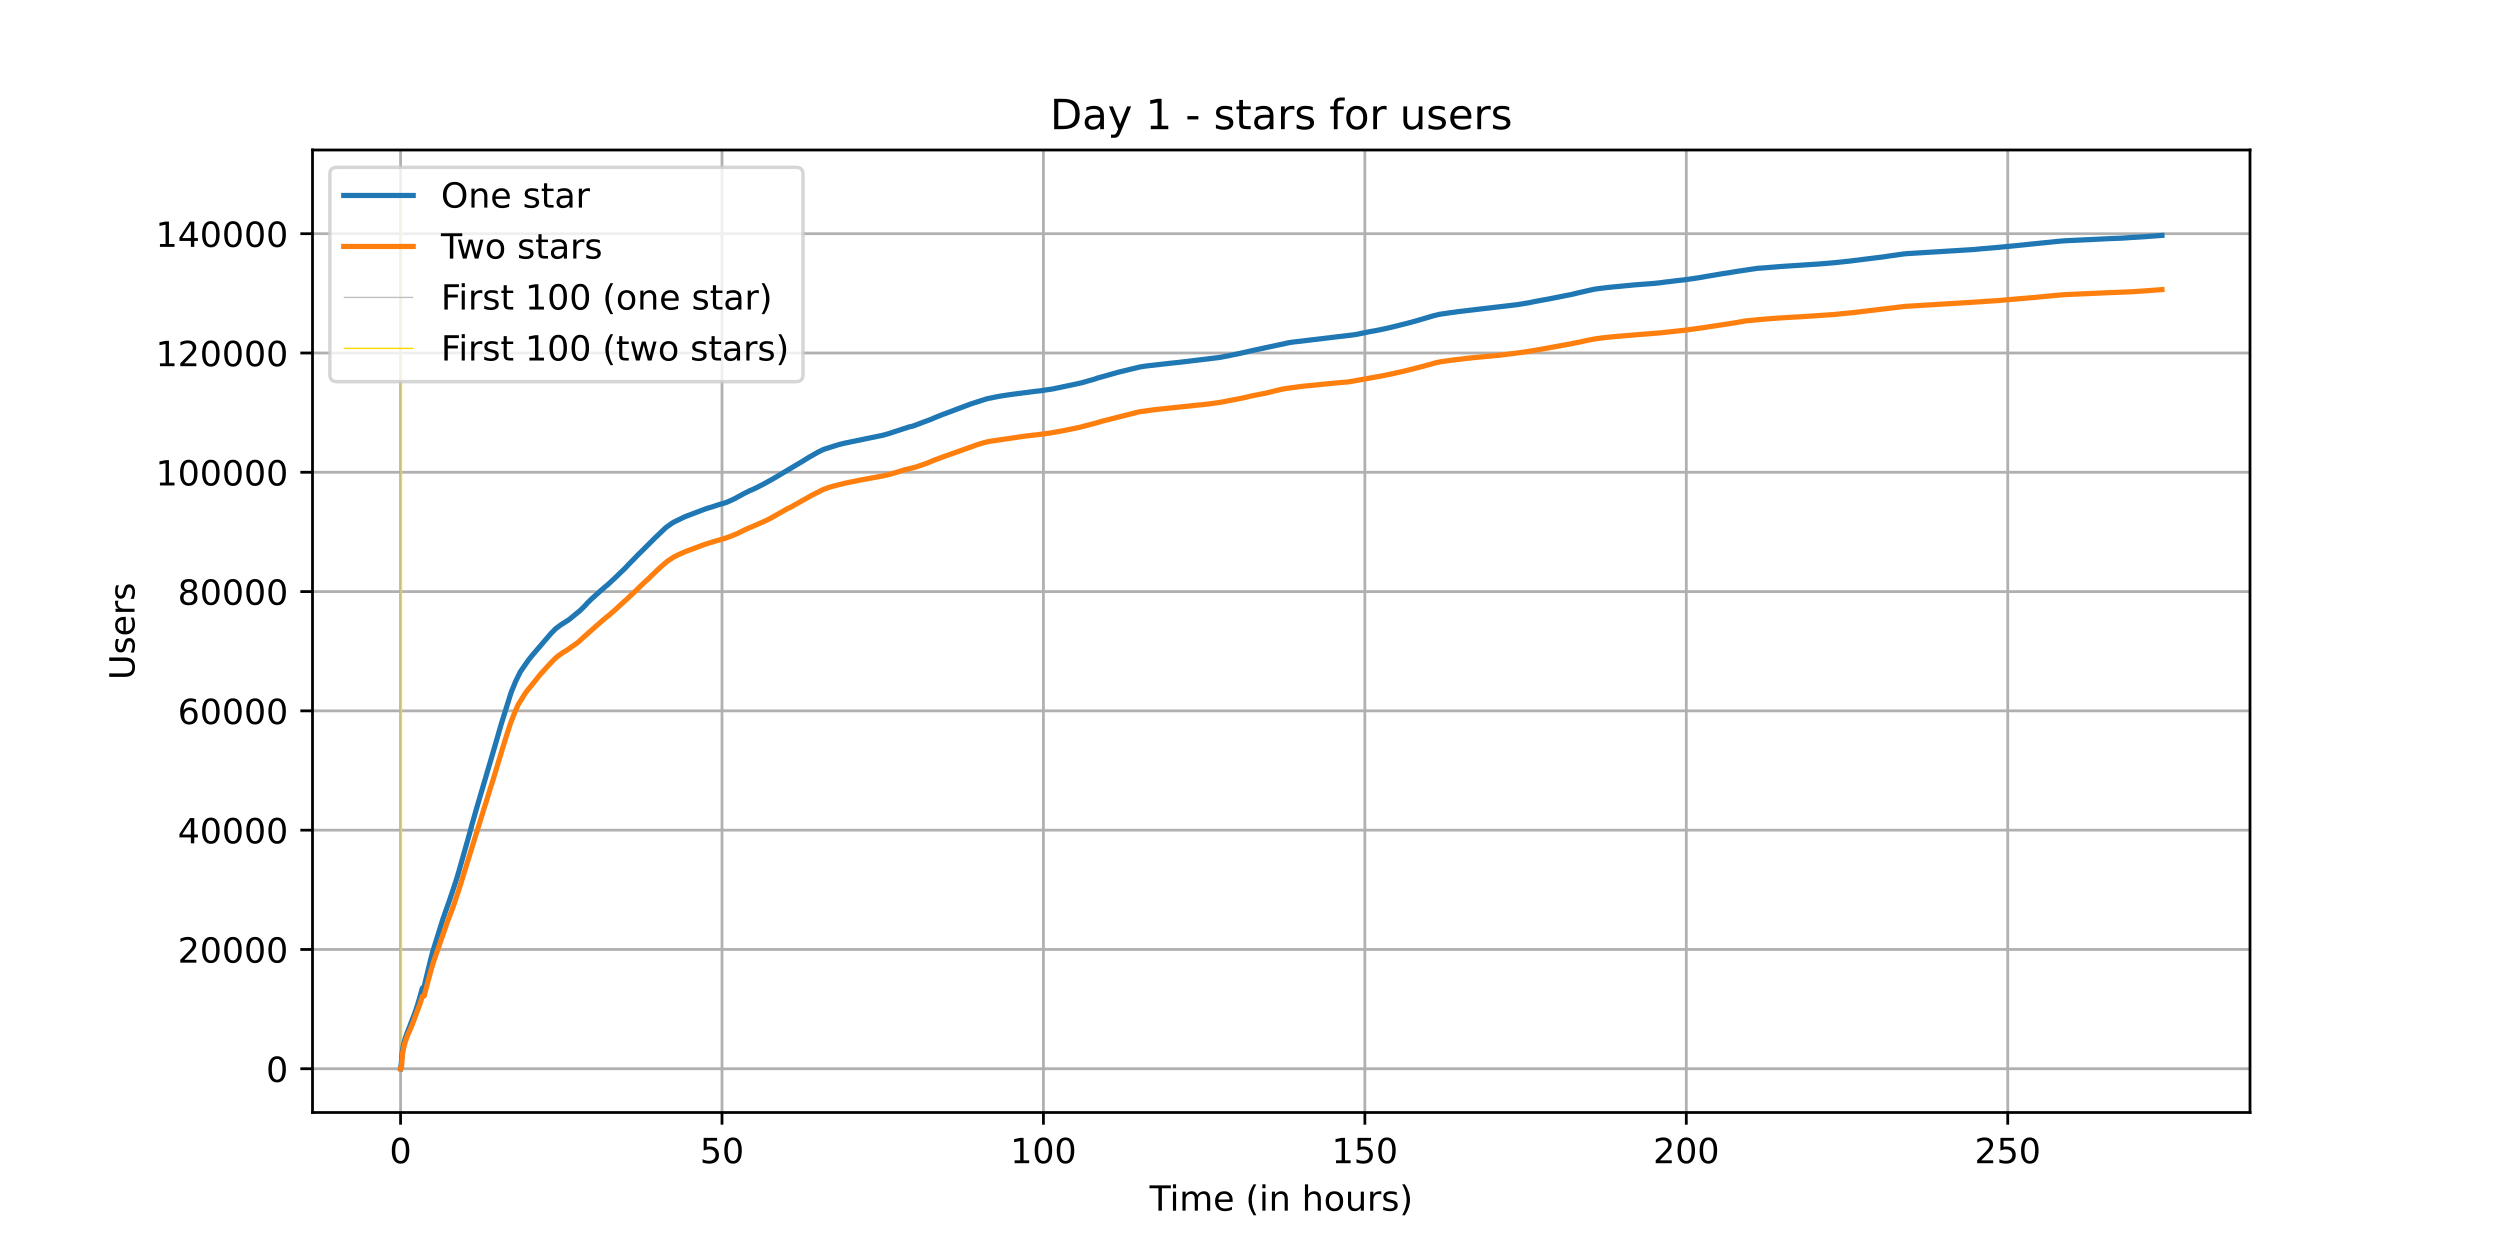 <?xml version="1.0" encoding="utf-8" standalone="no"?>
<!DOCTYPE svg PUBLIC "-//W3C//DTD SVG 1.1//EN"
  "http://www.w3.org/Graphics/SVG/1.1/DTD/svg11.dtd">
<!-- Created with matplotlib (https://matplotlib.org/) -->
<svg height="360pt" version="1.1" viewBox="0 0 720 360" width="720pt" xmlns="http://www.w3.org/2000/svg" xmlns:xlink="http://www.w3.org/1999/xlink">
 <defs>
  <style type="text/css">*{stroke-linecap:butt;stroke-linejoin:round;}</style>
 </defs>
 <g id="figure_1">
  <g id="patch_1">
   <path d="M 0 360 
L 720 360 
L 720 0 
L 0 0 
z
" style="fill:#ffffff;"/>
  </g>
  <g id="axes_1">
   <g id="patch_2">
    <path d="M 90 320.4 
L 648 320.4 
L 648 43.2 
L 90 43.2 
z
" style="fill:#ffffff;"/>
   </g>
   <g id="matplotlib.axis_1">
    <g id="xtick_1">
     <g id="line2d_1">
      <path clip-path="url(#p203ac493d0)" d="M 115.364 320.4 
L 115.364 43.2 
" style="fill:none;stroke:#b0b0b0;stroke-linecap:square;stroke-width:0.8;"/>
     </g>
     <g id="line2d_2">
      <defs>
       <path d="M 0 0 
L 0 3.5 
" id="mfbb67ab77c" style="stroke:#000000;stroke-width:0.8;"/>
      </defs>
      <g>
       <use style="stroke:#000000;stroke-width:0.8;" x="115.364" xlink:href="#mfbb67ab77c" y="320.4"/>
      </g>
     </g>
     <g id="text_1">
      <!-- 0 -->
      <g transform="translate(112.182 334.998)scale(0.1 -0.1)">
       <defs>
        <path d="M 31.781 66.406 
Q 24.172 66.406 20.328 58.906 
Q 16.5 51.422 16.5 36.375 
Q 16.5 21.391 20.328 13.891 
Q 24.172 6.391 31.781 6.391 
Q 39.453 6.391 43.281 13.891 
Q 47.125 21.391 47.125 36.375 
Q 47.125 51.422 43.281 58.906 
Q 39.453 66.406 31.781 66.406 
z
M 31.781 74.219 
Q 44.047 74.219 50.516 64.516 
Q 56.984 54.828 56.984 36.375 
Q 56.984 17.969 50.516 8.266 
Q 44.047 -1.422 31.781 -1.422 
Q 19.531 -1.422 13.062 8.266 
Q 6.594 17.969 6.594 36.375 
Q 6.594 54.828 13.062 64.516 
Q 19.531 74.219 31.781 74.219 
z
" id="DejaVuSans-48"/>
       </defs>
       <use xlink:href="#DejaVuSans-48"/>
      </g>
     </g>
    </g>
    <g id="xtick_2">
     <g id="line2d_3">
      <path clip-path="url(#p203ac493d0)" d="M 207.936 320.4 
L 207.936 43.2 
" style="fill:none;stroke:#b0b0b0;stroke-linecap:square;stroke-width:0.8;"/>
     </g>
     <g id="line2d_4">
      <g>
       <use style="stroke:#000000;stroke-width:0.8;" x="207.936" xlink:href="#mfbb67ab77c" y="320.4"/>
      </g>
     </g>
     <g id="text_2">
      <!-- 50 -->
      <g transform="translate(201.574 334.998)scale(0.1 -0.1)">
       <defs>
        <path d="M 10.797 72.906 
L 49.516 72.906 
L 49.516 64.594 
L 19.828 64.594 
L 19.828 46.734 
Q 21.969 47.469 24.109 47.828 
Q 26.266 48.188 28.422 48.188 
Q 40.625 48.188 47.75 41.5 
Q 54.891 34.812 54.891 23.391 
Q 54.891 11.625 47.562 5.094 
Q 40.234 -1.422 26.906 -1.422 
Q 22.312 -1.422 17.547 -0.641 
Q 12.797 0.141 7.719 1.703 
L 7.719 11.625 
Q 12.109 9.234 16.797 8.062 
Q 21.484 6.891 26.703 6.891 
Q 35.156 6.891 40.078 11.328 
Q 45.016 15.766 45.016 23.391 
Q 45.016 31 40.078 35.438 
Q 35.156 39.891 26.703 39.891 
Q 22.75 39.891 18.812 39.016 
Q 14.891 38.141 10.797 36.281 
z
" id="DejaVuSans-53"/>
       </defs>
       <use xlink:href="#DejaVuSans-53"/>
       <use x="63.623" xlink:href="#DejaVuSans-48"/>
      </g>
     </g>
    </g>
    <g id="xtick_3">
     <g id="line2d_5">
      <path clip-path="url(#p203ac493d0)" d="M 300.509 320.4 
L 300.509 43.2 
" style="fill:none;stroke:#b0b0b0;stroke-linecap:square;stroke-width:0.8;"/>
     </g>
     <g id="line2d_6">
      <g>
       <use style="stroke:#000000;stroke-width:0.8;" x="300.509" xlink:href="#mfbb67ab77c" y="320.4"/>
      </g>
     </g>
     <g id="text_3">
      <!-- 100 -->
      <g transform="translate(290.965 334.998)scale(0.1 -0.1)">
       <defs>
        <path d="M 12.406 8.297 
L 28.516 8.297 
L 28.516 63.922 
L 10.984 60.406 
L 10.984 69.391 
L 28.422 72.906 
L 38.281 72.906 
L 38.281 8.297 
L 54.391 8.297 
L 54.391 0 
L 12.406 0 
z
" id="DejaVuSans-49"/>
       </defs>
       <use xlink:href="#DejaVuSans-49"/>
       <use x="63.623" xlink:href="#DejaVuSans-48"/>
       <use x="127.246" xlink:href="#DejaVuSans-48"/>
      </g>
     </g>
    </g>
    <g id="xtick_4">
     <g id="line2d_7">
      <path clip-path="url(#p203ac493d0)" d="M 393.082 320.4 
L 393.082 43.2 
" style="fill:none;stroke:#b0b0b0;stroke-linecap:square;stroke-width:0.8;"/>
     </g>
     <g id="line2d_8">
      <g>
       <use style="stroke:#000000;stroke-width:0.8;" x="393.082" xlink:href="#mfbb67ab77c" y="320.4"/>
      </g>
     </g>
     <g id="text_4">
      <!-- 150 -->
      <g transform="translate(383.538 334.998)scale(0.1 -0.1)">
       <use xlink:href="#DejaVuSans-49"/>
       <use x="63.623" xlink:href="#DejaVuSans-53"/>
       <use x="127.246" xlink:href="#DejaVuSans-48"/>
      </g>
     </g>
    </g>
    <g id="xtick_5">
     <g id="line2d_9">
      <path clip-path="url(#p203ac493d0)" d="M 485.654 320.4 
L 485.654 43.2 
" style="fill:none;stroke:#b0b0b0;stroke-linecap:square;stroke-width:0.8;"/>
     </g>
     <g id="line2d_10">
      <g>
       <use style="stroke:#000000;stroke-width:0.8;" x="485.654" xlink:href="#mfbb67ab77c" y="320.4"/>
      </g>
     </g>
     <g id="text_5">
      <!-- 200 -->
      <g transform="translate(476.111 334.998)scale(0.1 -0.1)">
       <defs>
        <path d="M 19.188 8.297 
L 53.609 8.297 
L 53.609 0 
L 7.328 0 
L 7.328 8.297 
Q 12.938 14.109 22.625 23.891 
Q 32.328 33.688 34.812 36.531 
Q 39.547 41.844 41.422 45.531 
Q 43.312 49.219 43.312 52.781 
Q 43.312 58.594 39.234 62.25 
Q 35.156 65.922 28.609 65.922 
Q 23.969 65.922 18.812 64.312 
Q 13.672 62.703 7.812 59.422 
L 7.812 69.391 
Q 13.766 71.781 18.938 73 
Q 24.125 74.219 28.422 74.219 
Q 39.75 74.219 46.484 68.547 
Q 53.219 62.891 53.219 53.422 
Q 53.219 48.922 51.531 44.891 
Q 49.859 40.875 45.406 35.406 
Q 44.188 33.984 37.641 27.219 
Q 31.109 20.453 19.188 8.297 
z
" id="DejaVuSans-50"/>
       </defs>
       <use xlink:href="#DejaVuSans-50"/>
       <use x="63.623" xlink:href="#DejaVuSans-48"/>
       <use x="127.246" xlink:href="#DejaVuSans-48"/>
      </g>
     </g>
    </g>
    <g id="xtick_6">
     <g id="line2d_11">
      <path clip-path="url(#p203ac493d0)" d="M 578.227 320.4 
L 578.227 43.2 
" style="fill:none;stroke:#b0b0b0;stroke-linecap:square;stroke-width:0.8;"/>
     </g>
     <g id="line2d_12">
      <g>
       <use style="stroke:#000000;stroke-width:0.8;" x="578.227" xlink:href="#mfbb67ab77c" y="320.4"/>
      </g>
     </g>
     <g id="text_6">
      <!-- 250 -->
      <g transform="translate(568.683 334.998)scale(0.1 -0.1)">
       <use xlink:href="#DejaVuSans-50"/>
       <use x="63.623" xlink:href="#DejaVuSans-53"/>
       <use x="127.246" xlink:href="#DejaVuSans-48"/>
      </g>
     </g>
    </g>
    <g id="text_7">
     <!-- Time (in hours) -->
     <g transform="translate(331.072 348.677)scale(0.1 -0.1)">
      <defs>
       <path d="M -0.297 72.906 
L 61.375 72.906 
L 61.375 64.594 
L 35.5 64.594 
L 35.5 0 
L 25.594 0 
L 25.594 64.594 
L -0.297 64.594 
z
" id="DejaVuSans-84"/>
       <path d="M 9.422 54.688 
L 18.406 54.688 
L 18.406 0 
L 9.422 0 
z
M 9.422 75.984 
L 18.406 75.984 
L 18.406 64.594 
L 9.422 64.594 
z
" id="DejaVuSans-105"/>
       <path d="M 52 44.188 
Q 55.375 50.25 60.062 53.125 
Q 64.75 56 71.094 56 
Q 79.641 56 84.281 50.016 
Q 88.922 44.047 88.922 33.016 
L 88.922 0 
L 79.891 0 
L 79.891 32.719 
Q 79.891 40.578 77.094 44.375 
Q 74.312 48.188 68.609 48.188 
Q 61.625 48.188 57.562 43.547 
Q 53.516 38.922 53.516 30.906 
L 53.516 0 
L 44.484 0 
L 44.484 32.719 
Q 44.484 40.625 41.703 44.406 
Q 38.922 48.188 33.109 48.188 
Q 26.219 48.188 22.156 43.531 
Q 18.109 38.875 18.109 30.906 
L 18.109 0 
L 9.078 0 
L 9.078 54.688 
L 18.109 54.688 
L 18.109 46.188 
Q 21.188 51.219 25.484 53.609 
Q 29.781 56 35.688 56 
Q 41.656 56 45.828 52.969 
Q 50 49.953 52 44.188 
z
" id="DejaVuSans-109"/>
       <path d="M 56.203 29.594 
L 56.203 25.203 
L 14.891 25.203 
Q 15.484 15.922 20.484 11.062 
Q 25.484 6.203 34.422 6.203 
Q 39.594 6.203 44.453 7.469 
Q 49.312 8.734 54.109 11.281 
L 54.109 2.781 
Q 49.266 0.734 44.188 -0.344 
Q 39.109 -1.422 33.891 -1.422 
Q 20.797 -1.422 13.156 6.188 
Q 5.516 13.812 5.516 26.812 
Q 5.516 40.234 12.766 48.109 
Q 20.016 56 32.328 56 
Q 43.359 56 49.781 48.891 
Q 56.203 41.797 56.203 29.594 
z
M 47.219 32.234 
Q 47.125 39.594 43.094 43.984 
Q 39.062 48.391 32.422 48.391 
Q 24.906 48.391 20.391 44.141 
Q 15.875 39.891 15.188 32.172 
z
" id="DejaVuSans-101"/>
       <path id="DejaVuSans-32"/>
       <path d="M 31 75.875 
Q 24.469 64.656 21.281 53.656 
Q 18.109 42.672 18.109 31.391 
Q 18.109 20.125 21.312 9.062 
Q 24.516 -2 31 -13.188 
L 23.188 -13.188 
Q 15.875 -1.703 12.234 9.375 
Q 8.594 20.453 8.594 31.391 
Q 8.594 42.281 12.203 53.312 
Q 15.828 64.359 23.188 75.875 
z
" id="DejaVuSans-40"/>
       <path d="M 54.891 33.016 
L 54.891 0 
L 45.906 0 
L 45.906 32.719 
Q 45.906 40.484 42.875 44.328 
Q 39.844 48.188 33.797 48.188 
Q 26.516 48.188 22.312 43.547 
Q 18.109 38.922 18.109 30.906 
L 18.109 0 
L 9.078 0 
L 9.078 54.688 
L 18.109 54.688 
L 18.109 46.188 
Q 21.344 51.125 25.703 53.562 
Q 30.078 56 35.797 56 
Q 45.219 56 50.047 50.172 
Q 54.891 44.344 54.891 33.016 
z
" id="DejaVuSans-110"/>
       <path d="M 54.891 33.016 
L 54.891 0 
L 45.906 0 
L 45.906 32.719 
Q 45.906 40.484 42.875 44.328 
Q 39.844 48.188 33.797 48.188 
Q 26.516 48.188 22.312 43.547 
Q 18.109 38.922 18.109 30.906 
L 18.109 0 
L 9.078 0 
L 9.078 75.984 
L 18.109 75.984 
L 18.109 46.188 
Q 21.344 51.125 25.703 53.562 
Q 30.078 56 35.797 56 
Q 45.219 56 50.047 50.172 
Q 54.891 44.344 54.891 33.016 
z
" id="DejaVuSans-104"/>
       <path d="M 30.609 48.391 
Q 23.391 48.391 19.188 42.75 
Q 14.984 37.109 14.984 27.297 
Q 14.984 17.484 19.156 11.844 
Q 23.344 6.203 30.609 6.203 
Q 37.797 6.203 41.984 11.859 
Q 46.188 17.531 46.188 27.297 
Q 46.188 37.016 41.984 42.703 
Q 37.797 48.391 30.609 48.391 
z
M 30.609 56 
Q 42.328 56 49.016 48.375 
Q 55.719 40.766 55.719 27.297 
Q 55.719 13.875 49.016 6.219 
Q 42.328 -1.422 30.609 -1.422 
Q 18.844 -1.422 12.172 6.219 
Q 5.516 13.875 5.516 27.297 
Q 5.516 40.766 12.172 48.375 
Q 18.844 56 30.609 56 
z
" id="DejaVuSans-111"/>
       <path d="M 8.5 21.578 
L 8.5 54.688 
L 17.484 54.688 
L 17.484 21.922 
Q 17.484 14.156 20.5 10.266 
Q 23.531 6.391 29.594 6.391 
Q 36.859 6.391 41.078 11.031 
Q 45.312 15.672 45.312 23.688 
L 45.312 54.688 
L 54.297 54.688 
L 54.297 0 
L 45.312 0 
L 45.312 8.406 
Q 42.047 3.422 37.719 1 
Q 33.406 -1.422 27.688 -1.422 
Q 18.266 -1.422 13.375 4.438 
Q 8.5 10.297 8.5 21.578 
z
M 31.109 56 
z
" id="DejaVuSans-117"/>
       <path d="M 41.109 46.297 
Q 39.594 47.172 37.812 47.578 
Q 36.031 48 33.891 48 
Q 26.266 48 22.188 43.047 
Q 18.109 38.094 18.109 28.812 
L 18.109 0 
L 9.078 0 
L 9.078 54.688 
L 18.109 54.688 
L 18.109 46.188 
Q 20.953 51.172 25.484 53.578 
Q 30.031 56 36.531 56 
Q 37.453 56 38.578 55.875 
Q 39.703 55.766 41.062 55.516 
z
" id="DejaVuSans-114"/>
       <path d="M 44.281 53.078 
L 44.281 44.578 
Q 40.484 46.531 36.375 47.5 
Q 32.281 48.484 27.875 48.484 
Q 21.188 48.484 17.844 46.438 
Q 14.5 44.391 14.5 40.281 
Q 14.5 37.156 16.891 35.375 
Q 19.281 33.594 26.516 31.984 
L 29.594 31.297 
Q 39.156 29.25 43.188 25.516 
Q 47.219 21.781 47.219 15.094 
Q 47.219 7.469 41.188 3.016 
Q 35.156 -1.422 24.609 -1.422 
Q 20.219 -1.422 15.453 -0.562 
Q 10.688 0.297 5.422 2 
L 5.422 11.281 
Q 10.406 8.688 15.234 7.391 
Q 20.062 6.109 24.812 6.109 
Q 31.156 6.109 34.562 8.281 
Q 37.984 10.453 37.984 14.406 
Q 37.984 18.062 35.516 20.016 
Q 33.062 21.969 24.703 23.781 
L 21.578 24.516 
Q 13.234 26.266 9.516 29.906 
Q 5.812 33.547 5.812 39.891 
Q 5.812 47.609 11.281 51.797 
Q 16.75 56 26.812 56 
Q 31.781 56 36.172 55.266 
Q 40.578 54.547 44.281 53.078 
z
" id="DejaVuSans-115"/>
       <path d="M 8.016 75.875 
L 15.828 75.875 
Q 23.141 64.359 26.781 53.312 
Q 30.422 42.281 30.422 31.391 
Q 30.422 20.453 26.781 9.375 
Q 23.141 -1.703 15.828 -13.188 
L 8.016 -13.188 
Q 14.5 -2 17.703 9.062 
Q 20.906 20.125 20.906 31.391 
Q 20.906 42.672 17.703 53.656 
Q 14.5 64.656 8.016 75.875 
z
" id="DejaVuSans-41"/>
      </defs>
      <use xlink:href="#DejaVuSans-84"/>
      <use x="57.959" xlink:href="#DejaVuSans-105"/>
      <use x="85.742" xlink:href="#DejaVuSans-109"/>
      <use x="183.154" xlink:href="#DejaVuSans-101"/>
      <use x="244.678" xlink:href="#DejaVuSans-32"/>
      <use x="276.465" xlink:href="#DejaVuSans-40"/>
      <use x="315.479" xlink:href="#DejaVuSans-105"/>
      <use x="343.262" xlink:href="#DejaVuSans-110"/>
      <use x="406.641" xlink:href="#DejaVuSans-32"/>
      <use x="438.428" xlink:href="#DejaVuSans-104"/>
      <use x="501.807" xlink:href="#DejaVuSans-111"/>
      <use x="562.988" xlink:href="#DejaVuSans-117"/>
      <use x="626.367" xlink:href="#DejaVuSans-114"/>
      <use x="667.48" xlink:href="#DejaVuSans-115"/>
      <use x="719.58" xlink:href="#DejaVuSans-41"/>
     </g>
    </g>
   </g>
   <g id="matplotlib.axis_2">
    <g id="ytick_1">
     <g id="line2d_13">
      <path clip-path="url(#p203ac493d0)" d="M 90 307.8 
L 648 307.8 
" style="fill:none;stroke:#b0b0b0;stroke-linecap:square;stroke-width:0.8;"/>
     </g>
     <g id="line2d_14">
      <defs>
       <path d="M 0 0 
L -3.5 0 
" id="mec128880b5" style="stroke:#000000;stroke-width:0.8;"/>
      </defs>
      <g>
       <use style="stroke:#000000;stroke-width:0.8;" x="90" xlink:href="#mec128880b5" y="307.8"/>
      </g>
     </g>
     <g id="text_8">
      <!-- 0 -->
      <g transform="translate(76.638 311.599)scale(0.1 -0.1)">
       <use xlink:href="#DejaVuSans-48"/>
      </g>
     </g>
    </g>
    <g id="ytick_2">
     <g id="line2d_15">
      <path clip-path="url(#p203ac493d0)" d="M 90 273.444 
L 648 273.444 
" style="fill:none;stroke:#b0b0b0;stroke-linecap:square;stroke-width:0.8;"/>
     </g>
     <g id="line2d_16">
      <g>
       <use style="stroke:#000000;stroke-width:0.8;" x="90" xlink:href="#mec128880b5" y="273.444"/>
      </g>
     </g>
     <g id="text_9">
      <!-- 20000 -->
      <g transform="translate(51.188 277.243)scale(0.1 -0.1)">
       <use xlink:href="#DejaVuSans-50"/>
       <use x="63.623" xlink:href="#DejaVuSans-48"/>
       <use x="127.246" xlink:href="#DejaVuSans-48"/>
       <use x="190.869" xlink:href="#DejaVuSans-48"/>
       <use x="254.492" xlink:href="#DejaVuSans-48"/>
      </g>
     </g>
    </g>
    <g id="ytick_3">
     <g id="line2d_17">
      <path clip-path="url(#p203ac493d0)" d="M 90 239.088 
L 648 239.088 
" style="fill:none;stroke:#b0b0b0;stroke-linecap:square;stroke-width:0.8;"/>
     </g>
     <g id="line2d_18">
      <g>
       <use style="stroke:#000000;stroke-width:0.8;" x="90" xlink:href="#mec128880b5" y="239.088"/>
      </g>
     </g>
     <g id="text_10">
      <!-- 40000 -->
      <g transform="translate(51.188 242.887)scale(0.1 -0.1)">
       <defs>
        <path d="M 37.797 64.312 
L 12.891 25.391 
L 37.797 25.391 
z
M 35.203 72.906 
L 47.609 72.906 
L 47.609 25.391 
L 58.016 25.391 
L 58.016 17.188 
L 47.609 17.188 
L 47.609 0 
L 37.797 0 
L 37.797 17.188 
L 4.891 17.188 
L 4.891 26.703 
z
" id="DejaVuSans-52"/>
       </defs>
       <use xlink:href="#DejaVuSans-52"/>
       <use x="63.623" xlink:href="#DejaVuSans-48"/>
       <use x="127.246" xlink:href="#DejaVuSans-48"/>
       <use x="190.869" xlink:href="#DejaVuSans-48"/>
       <use x="254.492" xlink:href="#DejaVuSans-48"/>
      </g>
     </g>
    </g>
    <g id="ytick_4">
     <g id="line2d_19">
      <path clip-path="url(#p203ac493d0)" d="M 90 204.732 
L 648 204.732 
" style="fill:none;stroke:#b0b0b0;stroke-linecap:square;stroke-width:0.8;"/>
     </g>
     <g id="line2d_20">
      <g>
       <use style="stroke:#000000;stroke-width:0.8;" x="90" xlink:href="#mec128880b5" y="204.732"/>
      </g>
     </g>
     <g id="text_11">
      <!-- 60000 -->
      <g transform="translate(51.188 208.531)scale(0.1 -0.1)">
       <defs>
        <path d="M 33.016 40.375 
Q 26.375 40.375 22.484 35.828 
Q 18.609 31.297 18.609 23.391 
Q 18.609 15.531 22.484 10.953 
Q 26.375 6.391 33.016 6.391 
Q 39.656 6.391 43.531 10.953 
Q 47.406 15.531 47.406 23.391 
Q 47.406 31.297 43.531 35.828 
Q 39.656 40.375 33.016 40.375 
z
M 52.594 71.297 
L 52.594 62.312 
Q 48.875 64.062 45.094 64.984 
Q 41.312 65.922 37.594 65.922 
Q 27.828 65.922 22.672 59.328 
Q 17.531 52.734 16.797 39.406 
Q 19.672 43.656 24.016 45.922 
Q 28.375 48.188 33.594 48.188 
Q 44.578 48.188 50.953 41.516 
Q 57.328 34.859 57.328 23.391 
Q 57.328 12.156 50.688 5.359 
Q 44.047 -1.422 33.016 -1.422 
Q 20.359 -1.422 13.672 8.266 
Q 6.984 17.969 6.984 36.375 
Q 6.984 53.656 15.188 63.938 
Q 23.391 74.219 37.203 74.219 
Q 40.922 74.219 44.703 73.484 
Q 48.484 72.75 52.594 71.297 
z
" id="DejaVuSans-54"/>
       </defs>
       <use xlink:href="#DejaVuSans-54"/>
       <use x="63.623" xlink:href="#DejaVuSans-48"/>
       <use x="127.246" xlink:href="#DejaVuSans-48"/>
       <use x="190.869" xlink:href="#DejaVuSans-48"/>
       <use x="254.492" xlink:href="#DejaVuSans-48"/>
      </g>
     </g>
    </g>
    <g id="ytick_5">
     <g id="line2d_21">
      <path clip-path="url(#p203ac493d0)" d="M 90 170.375 
L 648 170.375 
" style="fill:none;stroke:#b0b0b0;stroke-linecap:square;stroke-width:0.8;"/>
     </g>
     <g id="line2d_22">
      <g>
       <use style="stroke:#000000;stroke-width:0.8;" x="90" xlink:href="#mec128880b5" y="170.375"/>
      </g>
     </g>
     <g id="text_12">
      <!-- 80000 -->
      <g transform="translate(51.188 174.175)scale(0.1 -0.1)">
       <defs>
        <path d="M 31.781 34.625 
Q 24.75 34.625 20.719 30.859 
Q 16.703 27.094 16.703 20.516 
Q 16.703 13.922 20.719 10.156 
Q 24.75 6.391 31.781 6.391 
Q 38.812 6.391 42.859 10.172 
Q 46.922 13.969 46.922 20.516 
Q 46.922 27.094 42.891 30.859 
Q 38.875 34.625 31.781 34.625 
z
M 21.922 38.812 
Q 15.578 40.375 12.031 44.719 
Q 8.5 49.078 8.5 55.328 
Q 8.5 64.062 14.719 69.141 
Q 20.953 74.219 31.781 74.219 
Q 42.672 74.219 48.875 69.141 
Q 55.078 64.062 55.078 55.328 
Q 55.078 49.078 51.531 44.719 
Q 48 40.375 41.703 38.812 
Q 48.828 37.156 52.797 32.312 
Q 56.781 27.484 56.781 20.516 
Q 56.781 9.906 50.312 4.234 
Q 43.844 -1.422 31.781 -1.422 
Q 19.734 -1.422 13.25 4.234 
Q 6.781 9.906 6.781 20.516 
Q 6.781 27.484 10.781 32.312 
Q 14.797 37.156 21.922 38.812 
z
M 18.312 54.391 
Q 18.312 48.734 21.844 45.562 
Q 25.391 42.391 31.781 42.391 
Q 38.141 42.391 41.719 45.562 
Q 45.312 48.734 45.312 54.391 
Q 45.312 60.062 41.719 63.234 
Q 38.141 66.406 31.781 66.406 
Q 25.391 66.406 21.844 63.234 
Q 18.312 60.062 18.312 54.391 
z
" id="DejaVuSans-56"/>
       </defs>
       <use xlink:href="#DejaVuSans-56"/>
       <use x="63.623" xlink:href="#DejaVuSans-48"/>
       <use x="127.246" xlink:href="#DejaVuSans-48"/>
       <use x="190.869" xlink:href="#DejaVuSans-48"/>
       <use x="254.492" xlink:href="#DejaVuSans-48"/>
      </g>
     </g>
    </g>
    <g id="ytick_6">
     <g id="line2d_23">
      <path clip-path="url(#p203ac493d0)" d="M 90 136.019 
L 648 136.019 
" style="fill:none;stroke:#b0b0b0;stroke-linecap:square;stroke-width:0.8;"/>
     </g>
     <g id="line2d_24">
      <g>
       <use style="stroke:#000000;stroke-width:0.8;" x="90" xlink:href="#mec128880b5" y="136.019"/>
      </g>
     </g>
     <g id="text_13">
      <!-- 100000 -->
      <g transform="translate(44.825 139.818)scale(0.1 -0.1)">
       <use xlink:href="#DejaVuSans-49"/>
       <use x="63.623" xlink:href="#DejaVuSans-48"/>
       <use x="127.246" xlink:href="#DejaVuSans-48"/>
       <use x="190.869" xlink:href="#DejaVuSans-48"/>
       <use x="254.492" xlink:href="#DejaVuSans-48"/>
       <use x="318.115" xlink:href="#DejaVuSans-48"/>
      </g>
     </g>
    </g>
    <g id="ytick_7">
     <g id="line2d_25">
      <path clip-path="url(#p203ac493d0)" d="M 90 101.663 
L 648 101.663 
" style="fill:none;stroke:#b0b0b0;stroke-linecap:square;stroke-width:0.8;"/>
     </g>
     <g id="line2d_26">
      <g>
       <use style="stroke:#000000;stroke-width:0.8;" x="90" xlink:href="#mec128880b5" y="101.663"/>
      </g>
     </g>
     <g id="text_14">
      <!-- 120000 -->
      <g transform="translate(44.825 105.462)scale(0.1 -0.1)">
       <use xlink:href="#DejaVuSans-49"/>
       <use x="63.623" xlink:href="#DejaVuSans-50"/>
       <use x="127.246" xlink:href="#DejaVuSans-48"/>
       <use x="190.869" xlink:href="#DejaVuSans-48"/>
       <use x="254.492" xlink:href="#DejaVuSans-48"/>
       <use x="318.115" xlink:href="#DejaVuSans-48"/>
      </g>
     </g>
    </g>
    <g id="ytick_8">
     <g id="line2d_27">
      <path clip-path="url(#p203ac493d0)" d="M 90 67.307 
L 648 67.307 
" style="fill:none;stroke:#b0b0b0;stroke-linecap:square;stroke-width:0.8;"/>
     </g>
     <g id="line2d_28">
      <g>
       <use style="stroke:#000000;stroke-width:0.8;" x="90" xlink:href="#mec128880b5" y="67.307"/>
      </g>
     </g>
     <g id="text_15">
      <!-- 140000 -->
      <g transform="translate(44.825 71.106)scale(0.1 -0.1)">
       <use xlink:href="#DejaVuSans-49"/>
       <use x="63.623" xlink:href="#DejaVuSans-52"/>
       <use x="127.246" xlink:href="#DejaVuSans-48"/>
       <use x="190.869" xlink:href="#DejaVuSans-48"/>
       <use x="254.492" xlink:href="#DejaVuSans-48"/>
       <use x="318.115" xlink:href="#DejaVuSans-48"/>
      </g>
     </g>
    </g>
    <g id="text_16">
     <!-- Users -->
     <g transform="translate(38.745 195.801)rotate(-90)scale(0.1 -0.1)">
      <defs>
       <path d="M 8.688 72.906 
L 18.609 72.906 
L 18.609 28.609 
Q 18.609 16.891 22.844 11.734 
Q 27.094 6.594 36.625 6.594 
Q 46.094 6.594 50.344 11.734 
Q 54.594 16.891 54.594 28.609 
L 54.594 72.906 
L 64.5 72.906 
L 64.5 27.391 
Q 64.5 13.141 57.438 5.859 
Q 50.391 -1.422 36.625 -1.422 
Q 22.797 -1.422 15.734 5.859 
Q 8.688 13.141 8.688 27.391 
z
" id="DejaVuSans-85"/>
      </defs>
      <use xlink:href="#DejaVuSans-85"/>
      <use x="73.193" xlink:href="#DejaVuSans-115"/>
      <use x="125.293" xlink:href="#DejaVuSans-101"/>
      <use x="186.816" xlink:href="#DejaVuSans-114"/>
      <use x="227.93" xlink:href="#DejaVuSans-115"/>
     </g>
    </g>
   </g>
   <g id="LineCollection_1">
    <path clip-path="url(#p203ac493d0)" d="M 115.593 307.8 
L 115.593 55.8 
" style="fill:none;stroke:#c0c0c0;stroke-width:0.4;"/>
   </g>
   <g id="LineCollection_2">
    <path clip-path="url(#p203ac493d0)" d="M 115.606 307.8 
L 115.606 55.8 
" style="fill:none;stroke:#ffd700;stroke-width:0.4;"/>
   </g>
   <g id="line2d_29">
    <path clip-path="url(#p203ac493d0)" d="M 115.364 307.8 
L 115.606 305.976 
L 115.807 303.346 
L 116.156 301.169 
L 116.736 298.909 
L 117.346 297.254 
L 119.417 291.909 
L 119.789 290.852 
L 120.277 289.349 
L 120.826 287.471 
L 121.658 284.531 
L 122.149 284.364 
L 122.424 282.983 
L 124.009 276.436 
L 124.589 274.208 
L 127.55 264.704 
L 129.474 259.25 
L 131.337 253.675 
L 131.979 251.545 
L 133.229 247.149 
L 133.539 246.033 
L 134.426 242.92 
L 134.817 241.541 
L 135.031 240.771 
L 135.466 239.187 
L 135.986 237.267 
L 136.843 234.28 
L 137.198 233.007 
L 141.798 217.371 
L 142.327 215.562 
L 144.372 208.495 
L 147.151 199.59 
L 147.151 199.59 
L 148.496 196.244 
L 149.868 193.459 
L 152.005 190.379 
L 152.464 189.771 
L 153.321 188.692 
L 158.733 182.381 
L 158.996 182.113 
L 159.454 181.667 
L 159.926 181.165 
L 160.385 180.806 
L 160.584 180.65 
L 161.517 179.961 
L 161.988 179.66 
L 163.291 178.83 
L 163.658 178.587 
L 163.942 178.399 
L 166.991 175.891 
L 167.209 175.692 
L 167.422 175.488 
L 168.094 174.825 
L 168.766 174.134 
L 169.163 173.663 
L 169.744 173.117 
L 170.234 172.61 
L 173.07 170.056 
L 173.383 169.798 
L 174.169 169.087 
L 174.79 168.599 
L 175.188 168.252 
L 177.787 165.823 
L 178.138 165.447 
L 178.291 165.304 
L 179.939 163.741 
L 180.611 163.03 
L 181.212 162.384 
L 182.717 160.866 
L 182.839 160.735 
L 183.536 160 
L 183.817 159.711 
L 184.305 159.234 
L 185.343 158.224 
L 186.595 156.963 
L 187.052 156.497 
L 187.146 156.408 
L 188.182 155.386 
L 188.462 155.09 
L 191.613 152.088 
L 192.059 151.722 
L 192.592 151.354 
L 192.989 151.074 
L 193.433 150.758 
L 193.983 150.402 
L 197.28 148.801 
L 197.982 148.537 
L 203.356 146.501 
L 203.696 146.393 
L 204.461 146.161 
L 204.889 146.053 
L 205.707 145.776 
L 206.693 145.445 
L 207.813 145.106 
L 208.683 144.871 
L 209.448 144.593 
L 209.785 144.45 
L 210.03 144.337 
L 210.256 144.234 
L 210.928 143.925 
L 211.477 143.672 
L 213.335 142.665 
L 213.645 142.477 
L 214.591 141.98 
L 215.263 141.661 
L 215.843 141.348 
L 216.516 141.092 
L 217.127 140.803 
L 217.127 140.803 
L 217.983 140.405 
L 219.054 139.84 
L 219.451 139.659 
L 222.592 137.924 
L 222.939 137.713 
L 229.209 133.985 
L 229.827 133.614 
L 230.28 133.345 
L 230.713 133.104 
L 233.248 131.539 
L 233.735 131.283 
L 233.921 131.17 
L 235.17 130.454 
L 235.635 130.186 
L 236.185 129.928 
L 237.094 129.474 
L 237.44 129.349 
L 241.673 128.014 
L 243.253 127.631 
L 250.833 126.056 
L 251.359 125.953 
L 251.848 125.857 
L 253.836 125.446 
L 254.142 125.376 
L 254.832 125.202 
L 255.152 125.099 
L 255.824 124.917 
L 261.792 122.967 
L 262.86 122.727 
L 268.294 120.7 
L 269.221 120.281 
L 271.178 119.497 
L 271.606 119.317 
L 272.126 119.15 
L 277.821 116.998 
L 278.584 116.723 
L 279.653 116.316 
L 284.272 114.835 
L 286.353 114.413 
L 286.812 114.327 
L 287.868 114.117 
L 288.479 114.016 
L 290.952 113.638 
L 293.378 113.322 
L 294.847 113.131 
L 295.723 113.025 
L 296.468 112.92 
L 296.805 112.879 
L 298.364 112.676 
L 299.508 112.568 
L 300.393 112.429 
L 302.339 112.147 
L 302.714 112.094 
L 303.69 111.913 
L 304.301 111.774 
L 304.851 111.668 
L 309.832 110.616 
L 310.322 110.508 
L 311.69 110.206 
L 313.155 109.768 
L 313.716 109.618 
L 314.804 109.313 
L 315.398 109.129 
L 315.826 108.978 
L 316.101 108.876 
L 316.788 108.686 
L 321.948 107.231 
L 322.528 107.085 
L 328.247 105.698 
L 329.611 105.477 
L 330.038 105.418 
L 336.259 104.698 
L 337.306 104.59 
L 339.844 104.326 
L 351.231 102.95 
L 351.812 102.842 
L 355.787 102.053 
L 356.919 101.818 
L 357.347 101.716 
L 358.417 101.484 
L 360.649 100.964 
L 361.689 100.739 
L 371.168 98.702 
L 372.269 98.53 
L 390.097 96.401 
L 394.928 95.434 
L 395.876 95.276 
L 396.426 95.172 
L 396.978 95.067 
L 398.599 94.721 
L 400.71 94.251 
L 404.747 93.242 
L 405.542 93.045 
L 407.775 92.437 
L 408.54 92.208 
L 410.131 91.743 
L 412.762 90.961 
L 413.618 90.758 
L 414.108 90.633 
L 414.536 90.523 
L 417.687 90.058 
L 418.788 89.922 
L 419.95 89.747 
L 436.997 87.74 
L 437.975 87.574 
L 438.679 87.465 
L 440.575 87.149 
L 441.615 86.914 
L 447.151 85.89 
L 447.396 85.835 
L 451.159 85.086 
L 452.382 84.854 
L 453.79 84.511 
L 454.891 84.258 
L 455.35 84.148 
L 457.093 83.75 
L 457.613 83.633 
L 459.326 83.262 
L 460.121 83.154 
L 462.783 82.817 
L 463.884 82.707 
L 471.011 82.025 
L 476.424 81.615 
L 478.228 81.419 
L 479.665 81.226 
L 480.185 81.165 
L 481.898 80.958 
L 482.662 80.857 
L 484.833 80.625 
L 485.292 80.555 
L 486.698 80.364 
L 487.557 80.239 
L 488.292 80.132 
L 489.883 79.885 
L 491.412 79.605 
L 491.84 79.534 
L 493.951 79.186 
L 495.999 78.833 
L 497.131 78.66 
L 497.927 78.553 
L 499.732 78.237 
L 506.095 77.284 
L 507.655 77.174 
L 512.059 76.822 
L 512.854 76.753 
L 523.821 76.032 
L 527.434 75.731 
L 528.687 75.625 
L 530.645 75.408 
L 532.912 75.173 
L 533.708 75.063 
L 542.58 73.963 
L 543.253 73.855 
L 544.386 73.683 
L 548.151 73.154 
L 549.222 73.044 
L 568.432 71.866 
L 569.258 71.79 
L 570.298 71.682 
L 574.219 71.354 
L 575.474 71.244 
L 578.134 70.985 
L 578.96 70.906 
L 580.091 70.796 
L 592.295 69.549 
L 593.457 69.441 
L 594.711 69.341 
L 607.588 68.722 
L 610.706 68.613 
L 620.526 67.96 
L 621.352 67.884 
L 622.636 67.8 
L 622.636 67.8 
" style="fill:none;stroke:#1f77b4;stroke-linecap:square;stroke-width:1.5;"/>
   </g>
   <g id="line2d_30">
    <path clip-path="url(#p203ac493d0)" d="M 115.364 307.8 
L 115.593 307.776 
L 115.911 303.514 
L 116.4 301.121 
L 116.736 300.005 
L 117.337 298.29 
L 118.438 295.801 
L 118.69 295.191 
L 120.949 289.148 
L 121.627 287.035 
L 121.658 286.925 
L 122.149 286.867 
L 123.856 280.439 
L 124.386 278.542 
L 124.814 277.127 
L 128.832 265.544 
L 129.382 264.09 
L 130.298 261.722 
L 130.756 260.44 
L 132.071 256.487 
L 132.438 255.345 
L 139.687 231.945 
L 139.946 231.172 
L 140.312 229.966 
L 140.88 228.133 
L 141.136 227.312 
L 141.89 224.948 
L 144.372 216.736 
L 144.8 215.361 
L 145.776 212.144 
L 147.059 208.234 
L 148.313 205.01 
L 149.318 202.799 
L 151.272 199.666 
L 151.669 199.133 
L 151.669 199.133 
L 152.097 198.568 
L 152.342 198.297 
L 155.699 194.119 
L 156.126 193.664 
L 156.654 193.09 
L 157.021 192.671 
L 158.703 190.833 
L 159.131 190.388 
L 160.171 189.361 
L 160.706 188.947 
L 161.133 188.636 
L 162.282 187.82 
L 163.301 187.234 
L 166.354 185.073 
L 166.716 184.759 
L 166.842 184.657 
L 167.881 183.685 
L 173.292 178.897 
L 173.597 178.64 
L 174.576 177.826 
L 175.585 177.035 
L 176.215 176.45 
L 176.503 176.195 
L 177.253 175.555 
L 177.603 175.239 
L 178.016 174.847 
L 178.643 174.268 
L 178.81 174.115 
L 179.653 173.337 
L 180.061 172.98 
L 180.55 172.554 
L 181.579 171.55 
L 182.229 170.953 
L 182.534 170.674 
L 183.389 169.867 
L 183.786 169.462 
L 184.976 168.307 
L 185.495 167.821 
L 186.749 166.656 
L 187.055 166.382 
L 187.421 166.005 
L 188.094 165.389 
L 188.462 165.016 
L 189.043 164.449 
L 190.42 163.159 
L 191.001 162.674 
L 192.194 161.644 
L 192.609 161.369 
L 192.792 161.242 
L 194.166 160.355 
L 195.468 159.716 
L 195.662 159.629 
L 197.341 158.887 
L 197.799 158.712 
L 201.25 157.423 
L 201.25 157.423 
L 201.953 157.152 
L 202.534 156.946 
L 202.962 156.789 
L 203.757 156.53 
L 206.51 155.698 
L 207.152 155.515 
L 208.088 155.243 
L 208.621 155.092 
L 210.775 154.323 
L 212.027 153.802 
L 212.509 153.584 
L 212.79 153.446 
L 213.431 153.113 
L 214.255 152.701 
L 214.834 152.442 
L 214.958 152.38 
L 215.477 152.163 
L 220.43 150.016 
L 221.218 149.611 
L 221.715 149.375 
L 222.847 148.736 
L 224.988 147.511 
L 226.866 146.462 
L 227.568 146.142 
L 233.461 142.825 
L 233.737 142.671 
L 236.95 141.039 
L 237.46 140.846 
L 237.746 140.747 
L 238.725 140.374 
L 239.749 140.077 
L 240.421 139.895 
L 243.139 139.209 
L 247.444 138.319 
L 247.444 138.319 
L 254.13 137.091 
L 254.496 137.014 
L 255.259 136.837 
L 255.778 136.729 
L 257.445 136.256 
L 257.762 136.162 
L 258.638 135.897 
L 258.953 135.789 
L 259.624 135.578 
L 260.54 135.287 
L 263.44 134.588 
L 264.021 134.417 
L 266.162 133.69 
L 266.957 133.389 
L 267.569 133.152 
L 269.037 132.527 
L 270.034 132.166 
L 270.749 131.895 
L 271.82 131.491 
L 277.668 129.421 
L 278.034 129.289 
L 278.737 129.045 
L 279.378 128.818 
L 280.05 128.583 
L 280.05 128.583 
L 281.335 128.105 
L 283.293 127.509 
L 284.325 127.255 
L 284.915 127.124 
L 294.939 125.642 
L 297.966 125.28 
L 298.867 125.192 
L 302.218 124.744 
L 302.622 124.678 
L 306.133 124.046 
L 307.355 123.809 
L 308.089 123.656 
L 309.282 123.412 
L 310.627 123.132 
L 311.262 122.981 
L 315.643 121.825 
L 315.887 121.76 
L 316.377 121.609 
L 317.002 121.432 
L 317.325 121.335 
L 318.15 121.117 
L 318.559 121.007 
L 328.155 118.59 
L 331.809 118.092 
L 332.589 117.982 
L 333.459 117.888 
L 347.867 116.364 
L 348.968 116.225 
L 349.733 116.115 
L 351.047 115.93 
L 352.056 115.765 
L 352.943 115.583 
L 357.897 114.631 
L 360.435 114.026 
L 364.564 113.214 
L 367.407 112.518 
L 368.08 112.37 
L 368.783 112.181 
L 369.639 112.008 
L 370.649 111.839 
L 373.462 111.474 
L 374.686 111.295 
L 376.307 111.128 
L 377.468 111.018 
L 379.884 110.776 
L 380.801 110.676 
L 381.932 110.568 
L 383.553 110.41 
L 388.324 109.989 
L 389.333 109.823 
L 398.324 108.189 
L 398.874 108.084 
L 401.567 107.517 
L 402.393 107.308 
L 403.769 107.033 
L 408.632 105.819 
L 409.335 105.614 
L 410.192 105.406 
L 411.293 105.088 
L 412.364 104.805 
L 413.19 104.549 
L 414.872 104.188 
L 418.513 103.682 
L 420.44 103.462 
L 421.112 103.383 
L 422.55 103.194 
L 424.324 103.01 
L 429.92 102.488 
L 431.204 102.378 
L 431.603 102.338 
L 438.129 101.505 
L 438.679 101.431 
L 439.78 101.263 
L 440.667 101.129 
L 442.625 100.796 
L 452.597 98.99 
L 453.515 98.789 
L 454.371 98.633 
L 454.799 98.542 
L 455.503 98.392 
L 457.368 97.977 
L 458.775 97.709 
L 459.51 97.573 
L 462.354 97.2 
L 463.425 97.094 
L 465.016 96.939 
L 466.179 96.829 
L 467.402 96.731 
L 468.871 96.621 
L 472.999 96.273 
L 477.983 95.879 
L 479.787 95.689 
L 481.867 95.464 
L 482.876 95.35 
L 485.108 95.113 
L 485.903 95.005 
L 490.25 94.411 
L 498.172 93.199 
L 499.212 93.035 
L 499.793 92.952 
L 501.414 92.664 
L 501.996 92.552 
L 502.974 92.389 
L 508.236 91.903 
L 509.613 91.793 
L 512.396 91.586 
L 514.17 91.477 
L 516.281 91.348 
L 518.452 91.238 
L 527.403 90.631 
L 528.504 90.558 
L 530.278 90.353 
L 530.859 90.303 
L 533.708 90.034 
L 546.253 88.525 
L 548.519 88.25 
L 570.665 86.888 
L 571.949 86.782 
L 573.699 86.674 
L 575.963 86.531 
L 577.125 86.421 
L 581.498 86.035 
L 582.935 85.925 
L 586.513 85.612 
L 588.134 85.447 
L 590.826 85.186 
L 594.772 84.849 
L 603.979 84.439 
L 606.364 84.329 
L 613.248 84.056 
L 615.266 83.947 
L 618.049 83.748 
L 622.636 83.394 
L 622.636 83.394 
" style="fill:none;stroke:#ff7f0e;stroke-linecap:square;stroke-width:1.5;"/>
   </g>
   <g id="patch_3">
    <path d="M 90 320.4 
L 90 43.2 
" style="fill:none;stroke:#000000;stroke-linecap:square;stroke-linejoin:miter;stroke-width:0.8;"/>
   </g>
   <g id="patch_4">
    <path d="M 648 320.4 
L 648 43.2 
" style="fill:none;stroke:#000000;stroke-linecap:square;stroke-linejoin:miter;stroke-width:0.8;"/>
   </g>
   <g id="patch_5">
    <path d="M 90 320.4 
L 648 320.4 
" style="fill:none;stroke:#000000;stroke-linecap:square;stroke-linejoin:miter;stroke-width:0.8;"/>
   </g>
   <g id="patch_6">
    <path d="M 90 43.2 
L 648 43.2 
" style="fill:none;stroke:#000000;stroke-linecap:square;stroke-linejoin:miter;stroke-width:0.8;"/>
   </g>
   <g id="text_17">
    <!-- Day 1 - stars for users -->
    <g transform="translate(302.426 37.2)scale(0.12 -0.12)">
     <defs>
      <path d="M 19.672 64.797 
L 19.672 8.109 
L 31.594 8.109 
Q 46.688 8.109 53.688 14.938 
Q 60.688 21.781 60.688 36.531 
Q 60.688 51.172 53.688 57.984 
Q 46.688 64.797 31.594 64.797 
z
M 9.812 72.906 
L 30.078 72.906 
Q 51.266 72.906 61.172 64.094 
Q 71.094 55.281 71.094 36.531 
Q 71.094 17.672 61.125 8.828 
Q 51.172 0 30.078 0 
L 9.812 0 
z
" id="DejaVuSans-68"/>
      <path d="M 34.281 27.484 
Q 23.391 27.484 19.188 25 
Q 14.984 22.516 14.984 16.5 
Q 14.984 11.719 18.141 8.906 
Q 21.297 6.109 26.703 6.109 
Q 34.188 6.109 38.703 11.406 
Q 43.219 16.703 43.219 25.484 
L 43.219 27.484 
z
M 52.203 31.203 
L 52.203 0 
L 43.219 0 
L 43.219 8.297 
Q 40.141 3.328 35.547 0.953 
Q 30.953 -1.422 24.312 -1.422 
Q 15.922 -1.422 10.953 3.297 
Q 6 8.016 6 15.922 
Q 6 25.141 12.172 29.828 
Q 18.359 34.516 30.609 34.516 
L 43.219 34.516 
L 43.219 35.406 
Q 43.219 41.609 39.141 45 
Q 35.062 48.391 27.688 48.391 
Q 23 48.391 18.547 47.266 
Q 14.109 46.141 10.016 43.891 
L 10.016 52.203 
Q 14.938 54.109 19.578 55.047 
Q 24.219 56 28.609 56 
Q 40.484 56 46.344 49.844 
Q 52.203 43.703 52.203 31.203 
z
" id="DejaVuSans-97"/>
      <path d="M 32.172 -5.078 
Q 28.375 -14.844 24.75 -17.812 
Q 21.141 -20.797 15.094 -20.797 
L 7.906 -20.797 
L 7.906 -13.281 
L 13.188 -13.281 
Q 16.891 -13.281 18.938 -11.516 
Q 21 -9.766 23.484 -3.219 
L 25.094 0.875 
L 2.984 54.688 
L 12.5 54.688 
L 29.594 11.922 
L 46.688 54.688 
L 56.203 54.688 
z
" id="DejaVuSans-121"/>
      <path d="M 4.891 31.391 
L 31.203 31.391 
L 31.203 23.391 
L 4.891 23.391 
z
" id="DejaVuSans-45"/>
      <path d="M 18.312 70.219 
L 18.312 54.688 
L 36.812 54.688 
L 36.812 47.703 
L 18.312 47.703 
L 18.312 18.016 
Q 18.312 11.328 20.141 9.422 
Q 21.969 7.516 27.594 7.516 
L 36.812 7.516 
L 36.812 0 
L 27.594 0 
Q 17.188 0 13.234 3.875 
Q 9.281 7.766 9.281 18.016 
L 9.281 47.703 
L 2.688 47.703 
L 2.688 54.688 
L 9.281 54.688 
L 9.281 70.219 
z
" id="DejaVuSans-116"/>
      <path d="M 37.109 75.984 
L 37.109 68.5 
L 28.516 68.5 
Q 23.688 68.5 21.797 66.547 
Q 19.922 64.594 19.922 59.516 
L 19.922 54.688 
L 34.719 54.688 
L 34.719 47.703 
L 19.922 47.703 
L 19.922 0 
L 10.891 0 
L 10.891 47.703 
L 2.297 47.703 
L 2.297 54.688 
L 10.891 54.688 
L 10.891 58.5 
Q 10.891 67.625 15.141 71.797 
Q 19.391 75.984 28.609 75.984 
z
" id="DejaVuSans-102"/>
     </defs>
     <use xlink:href="#DejaVuSans-68"/>
     <use x="77.002" xlink:href="#DejaVuSans-97"/>
     <use x="138.281" xlink:href="#DejaVuSans-121"/>
     <use x="197.461" xlink:href="#DejaVuSans-32"/>
     <use x="229.248" xlink:href="#DejaVuSans-49"/>
     <use x="292.871" xlink:href="#DejaVuSans-32"/>
     <use x="324.658" xlink:href="#DejaVuSans-45"/>
     <use x="360.742" xlink:href="#DejaVuSans-32"/>
     <use x="392.529" xlink:href="#DejaVuSans-115"/>
     <use x="444.629" xlink:href="#DejaVuSans-116"/>
     <use x="483.838" xlink:href="#DejaVuSans-97"/>
     <use x="545.117" xlink:href="#DejaVuSans-114"/>
     <use x="586.23" xlink:href="#DejaVuSans-115"/>
     <use x="638.33" xlink:href="#DejaVuSans-32"/>
     <use x="670.117" xlink:href="#DejaVuSans-102"/>
     <use x="705.322" xlink:href="#DejaVuSans-111"/>
     <use x="766.504" xlink:href="#DejaVuSans-114"/>
     <use x="807.617" xlink:href="#DejaVuSans-32"/>
     <use x="839.404" xlink:href="#DejaVuSans-117"/>
     <use x="902.783" xlink:href="#DejaVuSans-115"/>
     <use x="954.883" xlink:href="#DejaVuSans-101"/>
     <use x="1016.406" xlink:href="#DejaVuSans-114"/>
     <use x="1057.52" xlink:href="#DejaVuSans-115"/>
    </g>
   </g>
   <g id="legend_1">
    <g id="patch_7">
     <path d="M 97 109.912 
L 229.266 109.912 
Q 231.266 109.912 231.266 107.912 
L 231.266 50.2 
Q 231.266 48.2 229.266 48.2 
L 97 48.2 
Q 95 48.2 95 50.2 
L 95 107.912 
Q 95 109.912 97 109.912 
z
" style="fill:#ffffff;opacity:0.8;stroke:#cccccc;stroke-linejoin:miter;"/>
    </g>
    <g id="line2d_31">
     <path d="M 99 56.298 
L 119 56.298 
" style="fill:none;stroke:#1f77b4;stroke-linecap:square;stroke-width:1.5;"/>
    </g>
    <g id="line2d_32"/>
    <g id="text_18">
     <!-- One star -->
     <g transform="translate(127 59.798)scale(0.1 -0.1)">
      <defs>
       <path d="M 39.406 66.219 
Q 28.656 66.219 22.328 58.203 
Q 16.016 50.203 16.016 36.375 
Q 16.016 22.609 22.328 14.594 
Q 28.656 6.594 39.406 6.594 
Q 50.141 6.594 56.422 14.594 
Q 62.703 22.609 62.703 36.375 
Q 62.703 50.203 56.422 58.203 
Q 50.141 66.219 39.406 66.219 
z
M 39.406 74.219 
Q 54.734 74.219 63.906 63.938 
Q 73.094 53.656 73.094 36.375 
Q 73.094 19.141 63.906 8.859 
Q 54.734 -1.422 39.406 -1.422 
Q 24.031 -1.422 14.812 8.828 
Q 5.609 19.094 5.609 36.375 
Q 5.609 53.656 14.812 63.938 
Q 24.031 74.219 39.406 74.219 
z
" id="DejaVuSans-79"/>
      </defs>
      <use xlink:href="#DejaVuSans-79"/>
      <use x="78.711" xlink:href="#DejaVuSans-110"/>
      <use x="142.09" xlink:href="#DejaVuSans-101"/>
      <use x="203.613" xlink:href="#DejaVuSans-32"/>
      <use x="235.4" xlink:href="#DejaVuSans-115"/>
      <use x="287.5" xlink:href="#DejaVuSans-116"/>
      <use x="326.709" xlink:href="#DejaVuSans-97"/>
      <use x="387.988" xlink:href="#DejaVuSans-114"/>
     </g>
    </g>
    <g id="line2d_33">
     <path d="M 99 70.977 
L 119 70.977 
" style="fill:none;stroke:#ff7f0e;stroke-linecap:square;stroke-width:1.5;"/>
    </g>
    <g id="line2d_34"/>
    <g id="text_19">
     <!-- Two stars -->
     <g transform="translate(127 74.477)scale(0.1 -0.1)">
      <defs>
       <path d="M 4.203 54.688 
L 13.188 54.688 
L 24.422 12.016 
L 35.594 54.688 
L 46.188 54.688 
L 57.422 12.016 
L 68.609 54.688 
L 77.594 54.688 
L 63.281 0 
L 52.688 0 
L 40.922 44.828 
L 29.109 0 
L 18.5 0 
z
" id="DejaVuSans-119"/>
      </defs>
      <use xlink:href="#DejaVuSans-84"/>
      <use x="44.584" xlink:href="#DejaVuSans-119"/>
      <use x="126.371" xlink:href="#DejaVuSans-111"/>
      <use x="187.553" xlink:href="#DejaVuSans-32"/>
      <use x="219.34" xlink:href="#DejaVuSans-115"/>
      <use x="271.439" xlink:href="#DejaVuSans-116"/>
      <use x="310.648" xlink:href="#DejaVuSans-97"/>
      <use x="371.928" xlink:href="#DejaVuSans-114"/>
      <use x="413.041" xlink:href="#DejaVuSans-115"/>
     </g>
    </g>
    <g id="line2d_35">
     <path d="M 99 85.655 
L 119 85.655 
" style="fill:none;stroke:#c0c0c0;stroke-width:0.4;"/>
    </g>
    <g id="text_20">
     <!-- First 100 (one star) -->
     <g transform="translate(127 89.155)scale(0.1 -0.1)">
      <defs>
       <path d="M 9.812 72.906 
L 51.703 72.906 
L 51.703 64.594 
L 19.672 64.594 
L 19.672 43.109 
L 48.578 43.109 
L 48.578 34.812 
L 19.672 34.812 
L 19.672 0 
L 9.812 0 
z
" id="DejaVuSans-70"/>
      </defs>
      <use xlink:href="#DejaVuSans-70"/>
      <use x="50.27" xlink:href="#DejaVuSans-105"/>
      <use x="78.053" xlink:href="#DejaVuSans-114"/>
      <use x="119.166" xlink:href="#DejaVuSans-115"/>
      <use x="171.266" xlink:href="#DejaVuSans-116"/>
      <use x="210.475" xlink:href="#DejaVuSans-32"/>
      <use x="242.262" xlink:href="#DejaVuSans-49"/>
      <use x="305.885" xlink:href="#DejaVuSans-48"/>
      <use x="369.508" xlink:href="#DejaVuSans-48"/>
      <use x="433.131" xlink:href="#DejaVuSans-32"/>
      <use x="464.918" xlink:href="#DejaVuSans-40"/>
      <use x="503.932" xlink:href="#DejaVuSans-111"/>
      <use x="565.113" xlink:href="#DejaVuSans-110"/>
      <use x="628.492" xlink:href="#DejaVuSans-101"/>
      <use x="690.016" xlink:href="#DejaVuSans-32"/>
      <use x="721.803" xlink:href="#DejaVuSans-115"/>
      <use x="773.902" xlink:href="#DejaVuSans-116"/>
      <use x="813.111" xlink:href="#DejaVuSans-97"/>
      <use x="874.391" xlink:href="#DejaVuSans-114"/>
      <use x="915.504" xlink:href="#DejaVuSans-41"/>
     </g>
    </g>
    <g id="line2d_36">
     <path d="M 99 100.333 
L 119 100.333 
" style="fill:none;stroke:#ffd700;stroke-width:0.4;"/>
    </g>
    <g id="text_21">
     <!-- First 100 (two stars) -->
     <g transform="translate(127 103.833)scale(0.1 -0.1)">
      <use xlink:href="#DejaVuSans-70"/>
      <use x="50.27" xlink:href="#DejaVuSans-105"/>
      <use x="78.053" xlink:href="#DejaVuSans-114"/>
      <use x="119.166" xlink:href="#DejaVuSans-115"/>
      <use x="171.266" xlink:href="#DejaVuSans-116"/>
      <use x="210.475" xlink:href="#DejaVuSans-32"/>
      <use x="242.262" xlink:href="#DejaVuSans-49"/>
      <use x="305.885" xlink:href="#DejaVuSans-48"/>
      <use x="369.508" xlink:href="#DejaVuSans-48"/>
      <use x="433.131" xlink:href="#DejaVuSans-32"/>
      <use x="464.918" xlink:href="#DejaVuSans-40"/>
      <use x="503.932" xlink:href="#DejaVuSans-116"/>
      <use x="543.141" xlink:href="#DejaVuSans-119"/>
      <use x="624.928" xlink:href="#DejaVuSans-111"/>
      <use x="686.109" xlink:href="#DejaVuSans-32"/>
      <use x="717.896" xlink:href="#DejaVuSans-115"/>
      <use x="769.996" xlink:href="#DejaVuSans-116"/>
      <use x="809.205" xlink:href="#DejaVuSans-97"/>
      <use x="870.484" xlink:href="#DejaVuSans-114"/>
      <use x="911.598" xlink:href="#DejaVuSans-115"/>
      <use x="963.697" xlink:href="#DejaVuSans-41"/>
     </g>
    </g>
   </g>
  </g>
 </g>
 <defs>
  <clipPath id="p203ac493d0">
   <rect height="277.2" width="558" x="90" y="43.2"/>
  </clipPath>
 </defs>
</svg>
